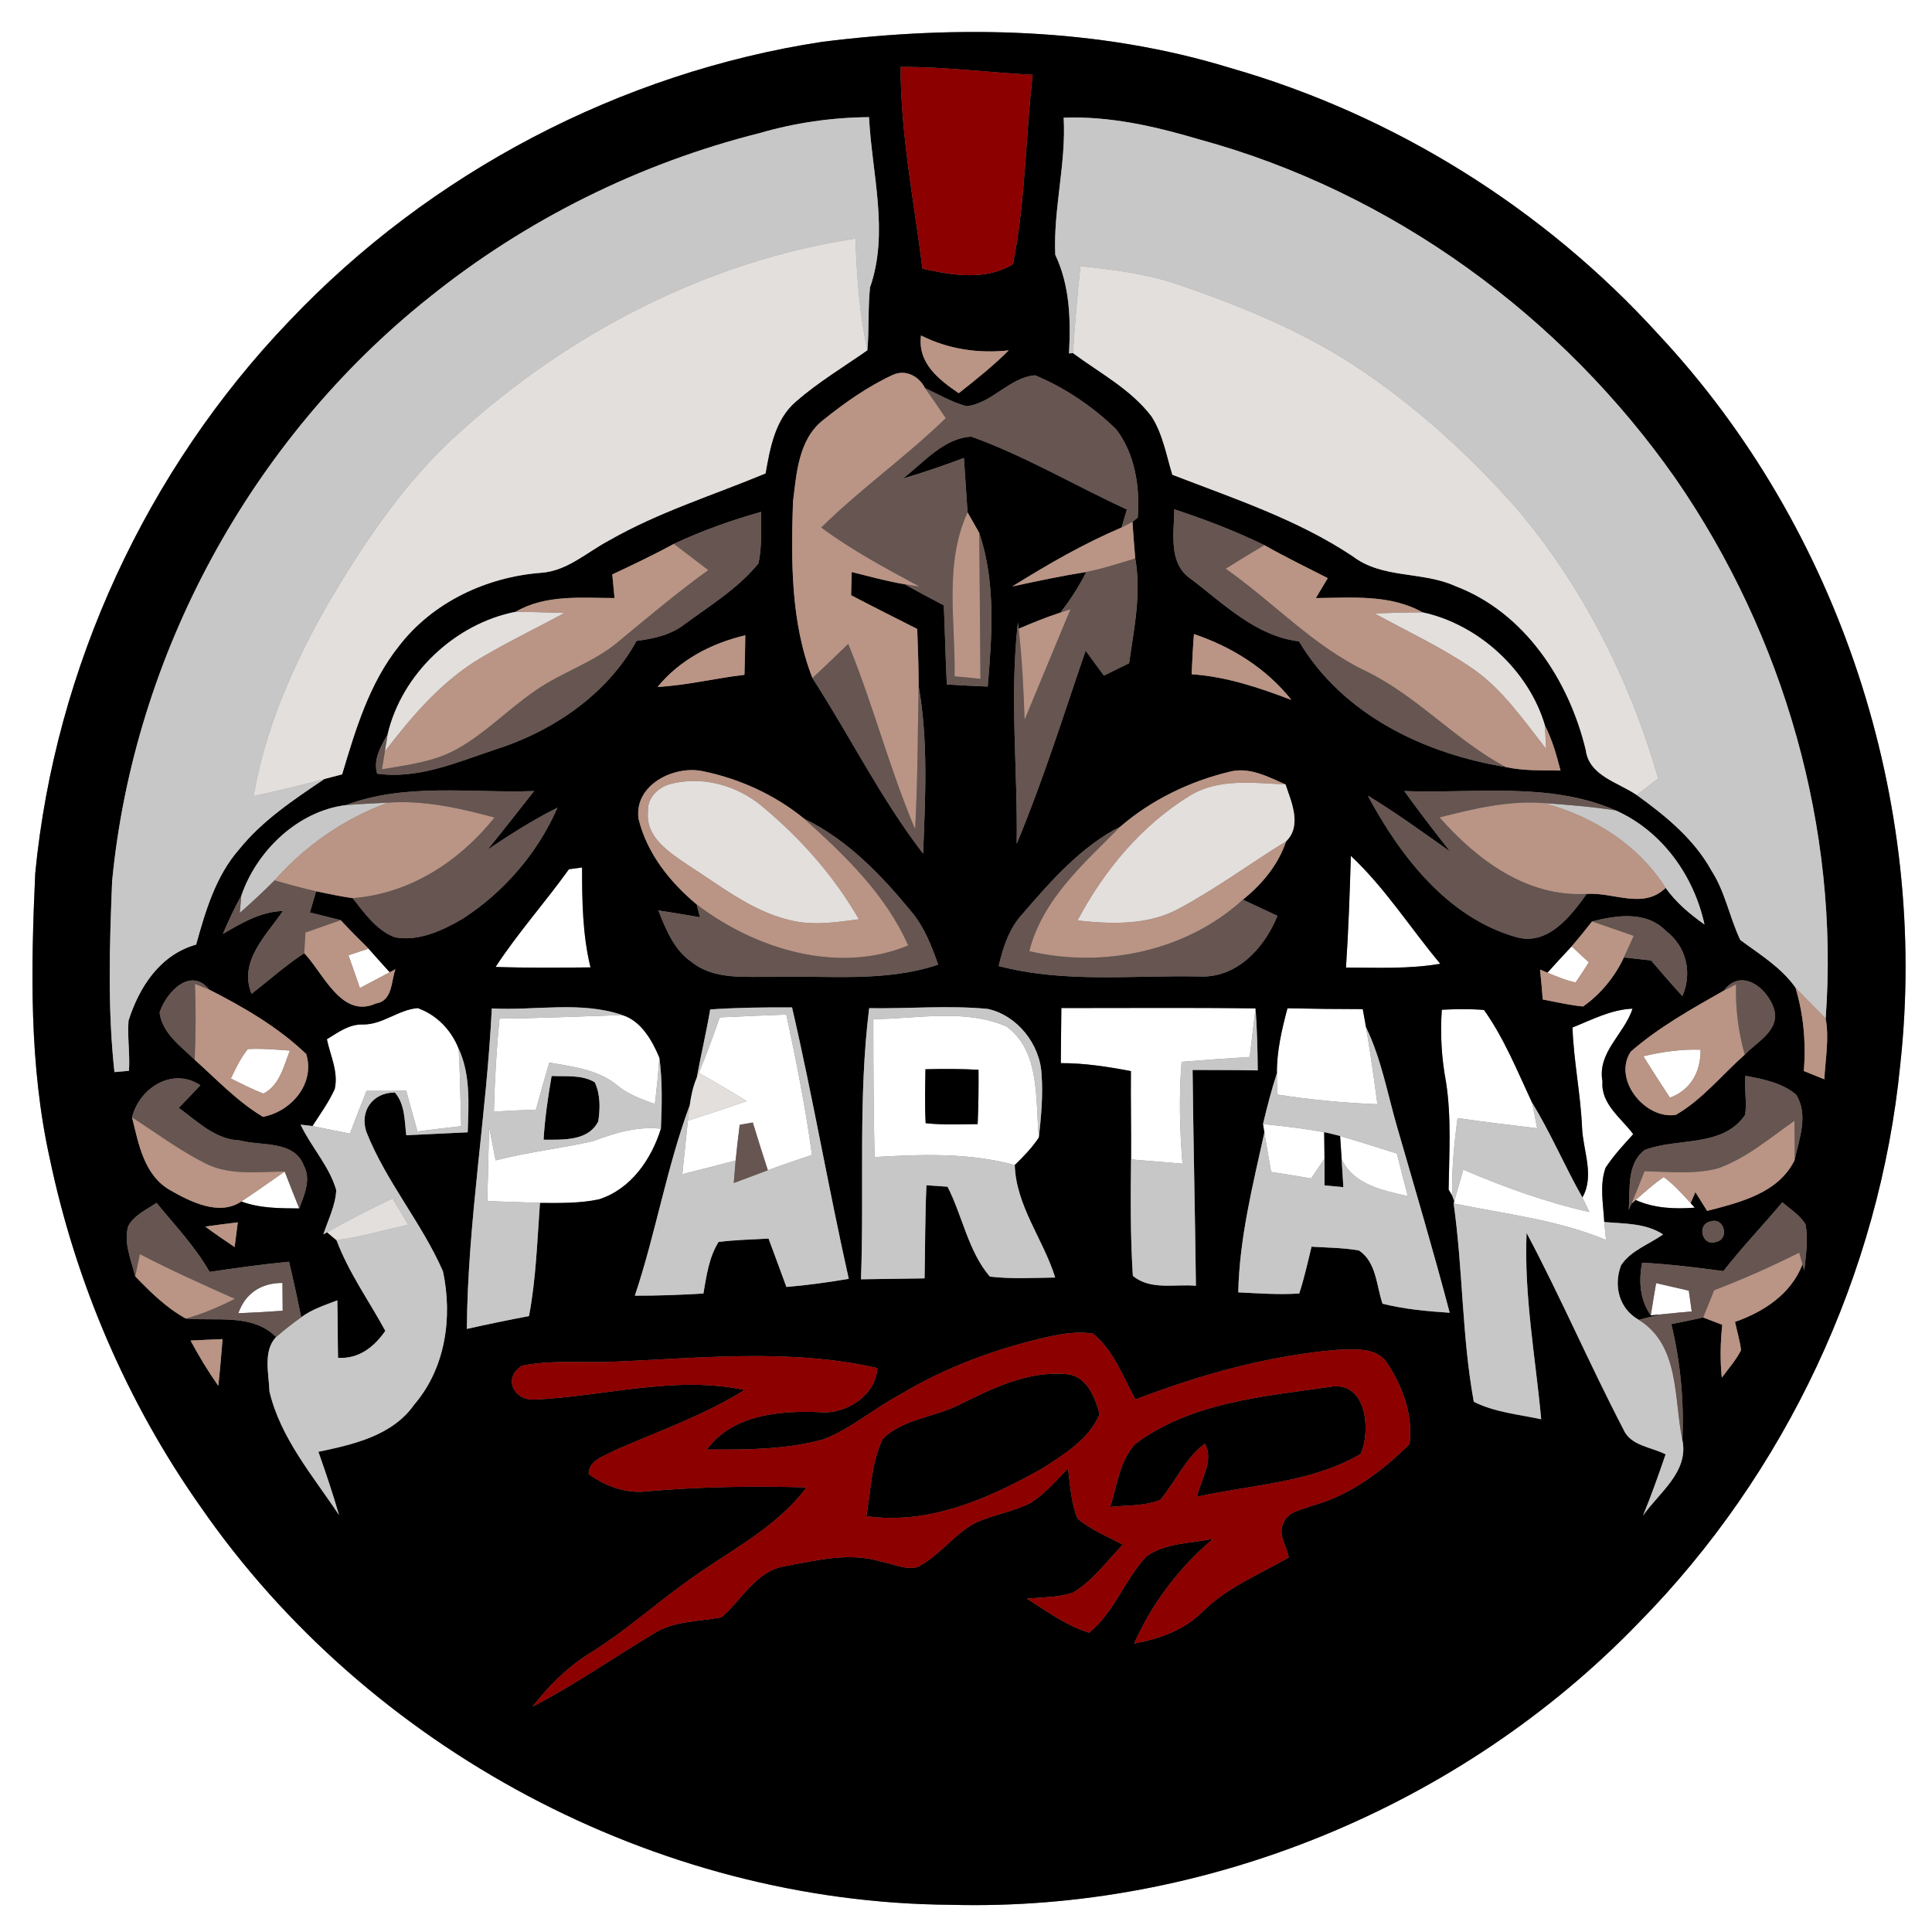 <?xml version="1.0" encoding="UTF-8" ?>
<!DOCTYPE svg PUBLIC "-//W3C//DTD SVG 1.1//EN" "http://www.w3.org/Graphics/SVG/1.1/DTD/svg11.dtd">
<svg width="250pt" height="250pt" viewBox="0 0 250 250" version="1.1" xmlns="http://www.w3.org/2000/svg">
<rect x="0" y="0" width="250" height="250" fill="#808080" stroke="none"/>
<g id="#ffffffff">
<path fill="#ffffff" opacity="1.00" d=" M 0.00 0.00 L 250.00 0.00 L 250.00 250.00 L 0.00 250.00 L 0.00 0.00 M 106.40 5.41 C 80.29 9.40 55.67 22.33 37.49 41.48 C 18.97 60.77 7.13 86.39 4.56 113.01 C 4.00 125.32 3.76 137.81 6.44 149.91 C 9.82 166.04 16.45 181.50 25.95 194.97 C 47.62 226.31 84.87 246.22 123.00 246.48 C 156.01 247.38 189.08 233.77 212.01 210.02 C 231.05 190.71 243.23 164.77 245.89 137.78 C 249.63 103.79 238.03 68.35 214.65 43.33 C 199.83 26.99 180.40 14.86 159.19 8.79 C 142.16 3.56 123.95 3.22 106.40 5.41 Z" />
<path fill="#ffffff" opacity="1.00" d=" M 174.80 110.75 C 179.23 114.89 182.49 120.08 186.37 124.71 C 182.33 125.41 178.24 125.21 174.17 125.20 C 174.49 120.39 174.66 115.57 174.80 110.75 Z" />
<path fill="#ffffff" opacity="1.00" d=" M 73.62 112.48 C 74.04 112.42 74.89 112.31 75.32 112.25 C 75.32 116.58 75.38 120.95 76.41 125.18 C 72.32 125.22 68.22 125.26 64.13 125.12 C 67.02 120.70 70.55 116.76 73.62 112.48 Z" />
<path fill="#ffffff" opacity="1.00" d=" M 45.09 123.61 C 45.74 123.40 47.04 122.97 47.69 122.75 C 48.59 123.78 49.51 124.79 50.43 125.81 C 49.14 126.49 47.86 127.17 46.57 127.85 C 46.08 126.44 45.60 125.02 45.09 123.61 Z" />
<path fill="#ffffff" opacity="1.00" d=" M 200.24 125.87 C 201.27 124.72 202.31 123.58 203.37 122.46 C 203.92 122.98 205.04 124.01 205.59 124.52 C 205.05 125.41 204.47 126.27 203.88 127.13 C 202.61 126.87 201.43 126.34 200.24 125.87 Z" />
<path fill="#ffffff" opacity="1.00" d=" M 46.96 132.57 C 49.52 132.60 51.56 130.64 54.06 130.45 C 56.51 131.32 58.41 133.30 59.35 135.70 C 59.55 139.04 59.57 142.38 59.68 145.72 C 57.79 145.94 55.90 146.16 54.02 146.41 C 53.54 144.65 53.05 142.89 52.56 141.13 C 50.85 141.16 49.14 141.17 47.43 141.16 C 46.70 143.00 45.98 144.84 45.27 146.69 C 43.65 146.38 42.04 146.03 40.43 145.71 C 41.44 144.15 42.54 142.63 43.31 140.93 C 43.82 138.72 42.74 136.60 42.30 134.48 C 43.74 133.60 45.17 132.51 46.96 132.57 Z" />
<path fill="#ffffff" opacity="1.00" d=" M 80.53 131.35 C 82.94 132.08 84.40 134.64 85.32 136.85 C 85.20 138.85 84.97 140.85 84.75 142.85 C 82.97 142.25 81.18 141.57 79.74 140.34 C 77.29 138.38 74.06 138.02 71.08 137.50 C 70.48 139.52 69.90 141.55 69.35 143.59 C 67.53 143.65 65.72 143.73 63.91 143.84 C 64.01 139.82 64.24 135.81 64.64 131.81 C 69.94 131.76 75.24 131.51 80.53 131.35 Z" />
<path fill="#ffffff" opacity="1.00" d=" M 93.13 131.65 C 96.00 131.51 98.87 131.40 101.75 131.28 C 103.04 137.30 104.24 143.34 105.07 149.44 C 103.16 150.08 101.25 150.73 99.36 151.43 C 98.69 149.38 98.04 147.32 97.41 145.25 C 96.99 145.32 96.14 145.47 95.72 145.55 C 95.53 147.09 95.34 148.63 95.19 150.17 C 92.89 150.78 90.59 151.36 88.29 151.94 C 88.52 149.63 88.76 147.32 89.01 145.01 C 91.56 144.20 94.10 143.35 96.63 142.48 C 94.57 141.24 92.52 140.00 90.43 138.83 C 91.42 136.47 92.29 134.06 93.13 131.65 Z" />
<path fill="#ffffff" opacity="1.00" d=" M 137.34 130.44 C 145.71 130.45 154.10 130.37 162.47 130.49 C 162.22 132.58 161.96 134.68 161.71 136.77 C 158.77 136.95 155.83 137.16 152.90 137.40 C 152.54 141.79 152.66 146.20 153.01 150.58 C 150.79 150.39 148.58 150.21 146.36 150.03 C 146.39 146.22 146.30 142.41 146.34 138.60 C 143.34 138.03 140.33 137.56 137.27 137.57 C 137.30 135.20 137.30 132.82 137.34 130.44 Z" />
<path fill="#ffffff" opacity="1.00" d=" M 166.60 130.47 C 169.85 130.54 173.09 130.58 176.34 130.58 C 176.45 131.17 176.67 132.35 176.77 132.95 C 177.34 136.25 177.79 139.57 178.24 142.89 C 173.89 142.71 169.55 142.31 165.26 141.63 C 165.25 140.95 165.23 139.57 165.23 138.88 C 165.21 136.02 165.86 133.22 166.60 130.47 Z" />
<path fill="#ffffff" opacity="1.00" d=" M 186.57 130.66 C 188.39 130.57 190.22 130.54 192.03 130.69 C 194.64 134.36 196.34 138.60 198.24 142.66 C 198.48 143.77 198.70 144.88 198.91 146.00 C 195.47 145.58 192.03 145.18 188.60 144.68 C 188.17 148.01 187.83 151.37 187.92 154.73 C 187.80 154.53 187.57 154.13 187.45 153.93 C 187.52 149.29 187.83 144.61 187.11 139.99 C 186.53 136.92 186.35 133.77 186.57 130.66 Z" />
<path fill="#ffffff" opacity="1.00" d=" M 203.48 132.96 C 206.00 131.95 208.48 130.63 211.25 130.52 C 210.20 133.81 206.66 136.16 207.36 139.94 C 207.13 142.86 209.78 144.66 211.34 146.76 C 210.08 148.15 208.79 149.53 207.76 151.11 C 206.96 153.35 207.47 155.81 207.59 158.13 C 207.65 158.71 207.76 159.87 207.82 160.45 C 201.53 157.83 194.71 157.09 188.10 155.72 L 188.18 155.42 C 188.57 154.06 188.96 152.71 189.35 151.35 C 194.63 153.62 200.06 155.57 205.67 156.84 C 205.44 156.37 204.98 155.42 204.76 154.95 C 206.36 152.16 204.86 148.93 204.72 145.96 C 204.54 141.60 203.63 137.32 203.48 132.96 Z" />
<path fill="#ffffff" opacity="1.00" d=" M 113.01 131.88 C 118.71 131.83 124.82 130.49 130.22 132.82 C 134.66 136.03 133.96 142.36 134.43 147.19 C 133.55 148.51 132.45 149.66 131.31 150.76 C 125.40 149.13 119.22 149.38 113.17 149.72 C 113.03 143.77 113.01 137.83 113.01 131.88 M 119.75 138.36 C 119.72 140.68 119.65 143.01 119.78 145.34 C 122.01 145.59 124.26 145.48 126.51 145.46 C 126.61 143.12 126.64 140.77 126.62 138.43 C 124.33 138.30 122.04 138.30 119.75 138.36 Z" />
<path fill="#ffffff" opacity="1.00" d=" M 29.87 139.56 C 30.51 138.24 31.14 136.89 32.07 135.75 C 33.88 135.65 35.70 135.82 37.51 135.95 C 36.71 137.96 36.20 140.42 34.09 141.51 C 32.64 140.96 31.26 140.24 29.87 139.56 Z" />
<path fill="#ffffff" opacity="1.00" d=" M 212.65 136.68 C 215.08 136.10 217.55 135.75 220.05 135.83 C 220.09 138.64 218.81 141.03 216.09 142.04 C 214.92 140.27 213.77 138.48 212.65 136.68 Z" />
<path fill="#ffffff" opacity="1.00" d=" M 76.79 147.65 C 79.58 146.58 82.50 145.72 85.52 146.06 C 84.28 150.03 81.64 153.87 77.52 155.19 C 75.01 155.73 72.42 155.67 69.87 155.66 C 67.60 155.58 65.33 155.48 63.06 155.42 C 63.13 152.22 63.21 149.02 63.29 145.81 C 63.57 147.26 63.85 148.70 64.13 150.15 C 68.30 149.07 72.60 148.61 76.79 147.65 Z" />
<path fill="#ffffff" opacity="1.00" d=" M 163.43 145.45 C 166.08 145.72 168.72 146.03 171.35 146.50 C 171.37 147.64 171.38 148.78 171.39 149.93 C 170.81 150.78 170.23 151.64 169.66 152.49 C 167.94 152.19 166.21 151.91 164.48 151.65 C 164.19 149.95 163.90 148.25 163.61 146.55 L 163.43 145.45 Z" />
<path fill="#ffffff" opacity="1.00" d=" M 173.41 147.00 C 175.87 147.71 178.31 148.50 180.76 149.27 C 181.21 151.11 181.69 152.94 182.17 154.78 C 178.93 154.03 175.23 153.34 173.61 150.03 C 173.56 149.27 173.46 147.76 173.41 147.00 Z" />
<path fill="#ffffff" opacity="1.00" d=" M 31.23 155.47 C 33.13 154.22 34.97 152.89 36.84 151.60 C 37.46 153.19 38.08 154.78 38.72 156.37 C 36.20 156.35 33.63 156.37 31.23 155.47 Z" />
<path fill="#ffffff" opacity="1.00" d=" M 211.65 155.28 C 212.83 154.25 213.99 153.19 215.29 152.31 C 216.60 153.27 217.68 154.49 218.77 155.68 L 219.30 156.27 C 216.70 156.47 214.07 156.36 211.65 155.28 Z" />
<path fill="#ffffff" opacity="1.00" d=" M 30.84 169.93 C 31.75 167.33 33.82 166.01 36.55 166.01 C 36.56 167.21 36.57 168.41 36.58 169.61 C 34.67 169.75 32.75 169.86 30.84 169.93 Z" />
<path fill="#ffffff" opacity="1.00" d=" M 214.30 166.04 C 215.71 166.36 217.12 166.68 218.53 167.01 C 218.62 167.69 218.82 169.03 218.91 169.70 C 217.59 169.81 216.26 169.94 214.94 170.08 L 213.61 170.21 C 213.83 168.81 214.06 167.43 214.30 166.04 Z" />
</g>
<g id="#000000ff">
<path fill="#000000" opacity="1.00" d=" M 106.40 5.41 C 123.95 3.22 142.16 3.56 159.19 8.79 C 180.40 14.86 199.83 26.99 214.65 43.33 C 238.03 68.35 249.63 103.79 245.89 137.78 C 243.23 164.77 231.05 190.71 212.01 210.02 C 189.08 233.77 156.01 247.38 123.00 246.48 C 84.87 246.22 47.62 226.31 25.95 194.97 C 16.45 181.50 9.82 166.04 6.44 149.91 C 3.76 137.81 4.00 125.32 4.56 113.01 C 7.13 86.39 18.97 60.77 37.49 41.48 C 55.67 22.33 80.29 9.40 106.40 5.41 M 116.54 8.66 C 116.54 17.44 118.28 26.09 119.37 34.77 C 123.21 35.61 127.51 36.36 131.07 34.19 C 132.71 26.14 132.68 17.84 133.63 9.68 C 127.93 9.38 122.25 8.63 116.54 8.66 M 98.31 17.22 C 82.73 21.13 68.01 28.45 55.50 38.52 C 32.49 56.85 17.33 84.72 14.51 114.01 C 14.18 122.23 13.91 130.53 14.81 138.73 C 15.28 138.69 16.22 138.61 16.69 138.56 C 16.83 136.40 16.47 134.24 16.63 132.08 C 18.02 127.70 20.72 123.54 25.38 122.23 C 26.59 117.88 27.91 113.37 30.94 109.91 C 33.97 106.15 38.02 103.47 41.98 100.80 C 42.55 100.65 43.70 100.35 44.27 100.20 C 46.01 94.40 47.78 88.41 51.63 83.59 C 55.99 77.92 62.95 74.66 70.02 74.12 C 73.42 73.88 75.94 71.45 78.82 69.93 C 85.22 66.26 92.28 64.08 99.06 61.26 C 99.64 57.95 100.29 54.27 102.99 51.96 C 105.85 49.46 109.13 47.50 112.24 45.32 C 112.48 42.61 112.30 39.89 112.58 37.20 C 115.07 30.07 112.82 22.45 112.45 15.16 C 107.66 15.20 102.91 15.88 98.31 17.22 M 137.64 15.23 C 137.97 21.19 136.29 27.02 136.55 32.96 C 138.45 36.98 138.56 41.36 138.33 45.73 L 138.84 45.69 C 142.33 48.28 146.35 50.37 149.02 53.90 C 150.47 56.17 150.93 58.89 151.70 61.43 C 159.66 64.51 167.88 67.21 175.04 71.98 C 178.88 74.92 184.07 73.90 188.32 75.84 C 197.30 79.24 203.03 88.02 205.20 97.06 C 205.63 100.40 209.40 101.23 211.78 102.87 C 215.52 105.56 219.19 108.55 221.46 112.65 C 223.24 115.40 223.80 118.70 225.19 121.63 C 227.72 123.51 230.47 125.16 232.33 127.79 C 233.40 131.30 233.70 134.94 233.42 138.59 C 234.30 138.94 235.18 139.30 236.07 139.66 C 236.20 137.05 236.72 134.39 236.24 131.80 C 238.04 107.23 230.82 82.27 216.89 62.04 C 202.14 40.92 180.14 24.84 155.22 18.05 C 149.51 16.36 143.64 15.00 137.64 15.23 M 124.06 50.88 C 126.29 49.12 128.51 47.35 130.53 45.34 C 126.60 45.76 122.73 45.20 119.18 43.41 C 118.72 46.97 121.43 49.08 124.06 50.88 M 115.53 48.51 C 112.23 50.04 109.23 52.17 106.41 54.44 C 103.31 56.96 103.06 61.31 102.61 64.97 C 102.37 72.59 102.31 80.53 105.13 87.74 C 109.99 95.26 113.99 103.36 119.45 110.46 C 119.73 103.24 120.13 95.91 118.87 88.76 C 118.87 86.30 118.78 83.84 118.69 81.39 C 115.83 79.94 112.97 78.51 110.13 77.02 C 110.15 76.27 110.19 74.77 110.21 74.02 C 112.48 74.57 114.74 75.22 117.06 75.60 C 118.73 76.54 120.43 77.44 122.13 78.33 C 122.28 81.74 122.35 85.16 122.52 88.57 C 124.29 88.68 126.05 88.77 127.81 88.84 C 128.37 82.24 128.87 75.32 126.71 68.95 C 126.33 68.28 125.58 66.96 125.20 66.30 C 125.05 63.95 124.88 61.61 124.73 59.26 C 122.12 60.24 119.49 61.15 116.82 61.93 C 119.51 59.87 122.14 56.66 125.70 56.50 C 132.66 59.01 139.10 62.83 145.82 65.93 C 145.65 66.51 145.30 67.68 145.13 68.26 C 140.19 70.36 135.55 73.05 131.00 75.88 C 134.18 75.20 137.35 74.52 140.56 74.01 C 139.64 75.88 138.50 77.62 137.22 79.27 C 135.38 79.87 133.58 80.60 131.81 81.36 L 131.72 80.55 C 130.62 90.06 131.71 99.64 131.56 109.18 C 134.97 101.02 137.61 92.55 140.48 84.19 C 141.26 85.27 142.05 86.35 142.85 87.42 C 143.93 86.89 145.01 86.35 146.10 85.82 C 146.75 81.34 147.70 76.79 146.90 72.26 C 146.76 70.68 146.64 69.10 146.54 67.52 L 147.22 66.98 C 147.53 63.07 146.88 58.74 144.44 55.56 C 141.43 52.63 137.84 50.19 133.95 48.57 C 130.65 48.81 128.36 52.22 125.06 52.56 C 123.16 52.05 121.45 51.04 119.69 50.21 C 118.92 48.68 117.18 47.76 115.53 48.51 M 151.96 65.91 C 151.93 68.97 151.12 72.91 154.11 74.92 C 158.38 78.15 162.51 82.32 168.09 82.99 C 173.74 92.48 184.26 97.51 194.83 99.25 C 197.16 99.77 199.56 99.66 201.93 99.71 C 201.42 97.71 200.85 95.71 199.91 93.87 C 197.82 86.76 191.32 80.79 184.08 79.24 C 179.86 76.87 174.91 77.36 170.27 77.39 C 170.78 76.53 171.30 75.67 171.81 74.81 C 169.06 73.41 166.29 72.06 163.60 70.54 C 159.84 68.71 155.93 67.21 151.96 65.91 M 87.20 70.38 C 84.59 71.80 81.92 73.07 79.23 74.33 C 79.32 75.35 79.42 76.37 79.52 77.39 C 75.21 77.38 70.60 76.90 66.72 79.17 C 58.86 80.71 51.99 87.21 50.16 95.02 C 49.28 96.59 48.27 98.24 48.80 100.11 C 54.01 100.85 59.00 98.70 63.84 97.07 C 71.37 94.72 78.51 89.96 82.37 82.93 C 84.60 82.65 86.86 82.15 88.66 80.72 C 91.96 78.30 95.55 76.10 98.15 72.89 C 98.62 70.71 98.45 68.46 98.48 66.24 C 94.62 67.33 90.83 68.67 87.20 70.38 M 85.09 88.89 C 88.88 88.68 92.57 87.76 96.33 87.32 C 96.39 85.62 96.42 83.91 96.44 82.21 C 92.07 83.23 87.96 85.38 85.09 88.89 M 154.20 87.25 C 158.67 87.54 162.94 88.99 167.11 90.57 C 163.87 86.49 159.40 83.70 154.50 82.05 C 154.36 83.78 154.27 85.51 154.20 87.25 M 82.63 105.96 C 83.70 110.41 86.70 114.16 90.16 117.04 C 90.27 117.46 90.47 118.28 90.57 118.69 C 88.78 118.38 86.98 118.08 85.19 117.81 C 86.17 120.27 87.22 122.92 89.49 124.48 C 92.46 126.85 96.47 126.34 100.01 126.41 C 107.15 126.20 114.49 127.15 121.40 124.82 C 120.55 122.43 119.63 120.01 117.99 118.04 C 114.08 113.27 109.67 108.65 104.04 105.93 C 100.29 102.86 95.71 100.77 90.97 99.80 C 87.21 98.98 82.01 101.59 82.63 105.96 M 144.99 106.95 C 139.85 109.57 136.00 113.99 132.29 118.29 C 130.57 120.15 129.80 122.59 129.23 125.00 C 137.66 127.23 146.45 126.19 155.06 126.35 C 159.99 126.65 163.59 122.72 165.30 118.51 C 163.80 117.81 162.31 117.12 160.82 116.42 C 163.30 114.43 165.40 111.92 166.42 108.87 C 168.50 106.83 167.11 103.80 166.34 101.50 C 164.06 100.51 161.65 99.19 159.09 99.87 C 153.96 101.10 149.00 103.50 144.99 106.95 M 44.77 104.18 C 38.54 104.94 33.18 110.13 31.22 115.93 C 30.31 117.51 29.56 119.17 28.84 120.85 C 31.26 119.43 33.73 117.97 36.61 117.88 C 34.46 121.04 30.85 124.38 32.55 128.60 C 34.82 126.84 36.96 124.91 39.37 123.34 C 41.85 125.93 44.19 131.87 48.64 129.85 C 50.82 129.51 50.58 127.03 51.17 125.42 L 50.43 125.81 C 49.51 124.79 48.59 123.78 47.69 122.75 C 46.46 121.55 45.25 120.32 44.08 119.07 C 42.76 118.73 41.43 118.40 40.10 118.07 C 40.30 117.39 40.70 116.02 40.90 115.33 C 42.47 115.66 44.05 115.99 45.64 116.22 C 47.18 118.16 48.70 120.38 51.11 121.29 C 54.21 121.84 57.25 120.41 59.86 118.89 C 65.23 115.43 69.57 110.37 72.14 104.51 C 68.99 106.08 66.02 107.98 63.10 109.94 C 65.13 107.43 67.12 104.89 69.11 102.36 C 61.02 102.66 52.51 101.26 44.77 104.18 M 181.71 102.36 C 183.63 105.02 185.63 107.62 187.66 110.20 C 184.15 107.73 180.68 105.18 177.00 102.96 C 181.16 110.74 187.26 118.68 196.09 121.23 C 200.23 122.49 203.21 118.60 205.32 115.67 C 208.79 115.42 212.65 117.73 215.53 114.89 C 216.88 116.79 218.67 118.29 220.56 119.63 C 219.19 113.31 215.07 107.54 209.08 104.87 C 200.50 101.12 190.81 102.71 181.71 102.36 M 174.80 110.75 C 174.66 115.57 174.49 120.39 174.17 125.20 C 178.24 125.21 182.33 125.41 186.37 124.71 C 182.49 120.08 179.23 114.89 174.80 110.75 M 73.62 112.48 C 70.55 116.76 67.02 120.70 64.13 125.12 C 68.22 125.26 72.32 125.22 76.41 125.18 C 75.38 120.95 75.32 116.58 75.32 112.25 C 74.89 112.31 74.04 112.42 73.62 112.48 M 206.02 119.23 C 205.15 120.33 204.28 121.41 203.37 122.46 C 202.31 123.58 201.27 124.72 200.24 125.87 C 200.00 125.76 199.52 125.56 199.28 125.46 C 199.42 126.75 199.53 128.04 199.63 129.33 C 201.36 129.66 203.09 130.07 204.85 130.24 C 207.12 128.64 208.95 126.41 210.13 123.89 C 211.30 124.02 212.47 124.15 213.65 124.28 C 214.98 125.83 216.31 127.39 217.70 128.90 C 219.02 125.87 218.21 122.47 215.57 120.46 C 213.03 117.84 209.19 118.43 206.02 119.23 M 20.65 131.02 C 20.99 133.71 23.39 135.37 25.19 137.13 C 28.05 139.68 30.71 142.54 34.03 144.52 C 37.70 143.81 40.79 140.24 39.63 136.40 C 36.01 132.92 31.54 130.33 27.08 128.06 C 24.64 125.04 21.50 128.41 20.65 131.02 M 223.07 128.18 C 218.90 130.55 214.64 132.92 211.02 136.08 C 208.63 139.71 212.93 144.91 216.86 144.26 C 220.30 142.27 222.81 139.08 225.77 136.48 C 227.22 134.90 229.89 133.62 229.69 131.14 C 229.21 128.25 225.47 124.96 223.07 128.18 M 63.64 130.49 C 62.96 144.34 60.52 158.08 60.41 171.96 C 63.08 171.36 65.76 170.81 68.45 170.30 C 69.37 165.47 69.51 160.55 69.87 155.66 C 72.42 155.67 75.01 155.73 77.52 155.19 C 81.64 153.87 84.28 150.03 85.52 146.06 C 85.65 142.99 85.73 139.90 85.32 136.85 C 84.40 134.64 82.94 132.08 80.53 131.35 C 75.13 129.50 69.25 130.80 63.64 130.49 M 91.90 130.62 C 91.40 133.58 90.70 136.50 90.16 139.46 C 89.68 140.58 89.43 141.78 89.26 142.99 C 86.28 151.02 84.87 159.53 82.15 167.66 C 85.11 167.67 88.06 167.56 91.02 167.38 C 91.42 165.09 91.73 162.71 92.98 160.71 C 95.13 160.43 97.29 160.40 99.45 160.27 C 100.23 162.35 100.99 164.44 101.76 166.53 C 104.47 166.31 107.15 165.93 109.83 165.48 C 107.21 153.81 105.19 142.01 102.49 130.36 C 98.96 130.34 95.42 130.38 91.90 130.62 M 112.47 130.46 C 111.02 142.09 111.85 153.85 111.41 165.54 C 114.16 165.50 116.90 165.45 119.64 165.42 C 119.72 161.40 119.70 157.38 119.88 153.37 C 120.56 153.42 121.93 153.52 122.61 153.56 C 124.56 157.36 125.28 161.91 128.09 165.19 C 130.89 165.52 133.72 165.35 136.54 165.31 C 135.01 160.38 131.47 156.04 131.31 150.76 C 132.45 149.66 133.55 148.51 134.43 147.19 C 134.72 144.49 134.98 141.77 134.78 139.06 C 134.61 135.15 131.65 131.38 127.80 130.55 C 122.71 130.07 117.58 130.54 112.47 130.46 M 46.96 132.57 C 45.17 132.51 43.74 133.60 42.30 134.48 C 42.74 136.60 43.82 138.72 43.31 140.93 C 42.54 142.63 41.44 144.15 40.43 145.71 C 40.05 145.67 39.28 145.57 38.90 145.53 C 40.27 148.44 42.61 150.87 43.51 154.00 C 43.41 156.01 42.46 157.84 41.84 159.73 L 42.33 159.46 C 42.63 159.72 43.25 160.23 43.55 160.49 C 45.12 164.67 47.74 168.31 49.86 172.21 C 48.42 174.30 46.42 175.88 43.74 175.70 C 43.69 173.22 43.71 170.74 43.65 168.26 C 42.05 168.89 40.37 169.41 38.98 170.45 C 38.48 168.05 37.98 165.65 37.40 163.27 C 33.96 163.59 30.54 164.08 27.12 164.58 C 25.25 161.30 22.63 158.55 20.25 155.65 C 18.97 156.53 17.35 157.24 16.59 158.66 C 15.97 160.85 16.99 163.06 17.50 165.16 C 19.48 167.21 21.53 169.24 24.05 170.62 C 27.98 170.99 32.64 169.92 35.73 173.01 C 34.01 174.79 34.79 177.77 34.87 180.05 C 36.29 186.10 40.50 190.97 43.87 196.05 C 43.08 193.29 42.15 190.57 41.20 187.86 C 45.73 186.91 50.79 185.78 53.61 181.74 C 57.66 177.02 58.58 170.44 57.32 164.51 C 54.56 158.21 49.94 152.88 47.41 146.47 C 46.51 143.78 48.22 141.36 51.10 141.37 C 52.42 142.91 52.34 144.99 52.57 146.90 C 55.22 146.76 57.87 146.66 60.52 146.52 C 60.64 142.88 60.91 139.10 59.35 135.70 C 58.41 133.30 56.51 131.32 54.06 130.45 C 51.56 130.64 49.52 132.60 46.96 132.57 M 137.34 130.44 C 137.30 132.82 137.30 135.20 137.27 137.57 C 140.33 137.56 143.34 138.03 146.34 138.60 C 146.30 142.41 146.39 146.22 146.36 150.03 C 146.30 155.05 146.27 160.08 146.59 165.09 C 148.86 167.00 152.04 166.12 154.75 166.38 C 154.64 157.07 154.42 147.76 154.32 138.45 C 157.13 138.47 159.94 138.45 162.75 138.51 C 162.73 135.84 162.66 133.16 162.47 130.49 C 154.10 130.37 145.71 130.45 137.34 130.44 M 166.60 130.47 C 165.86 133.22 165.21 136.02 165.23 138.88 C 164.52 141.04 163.97 143.24 163.43 145.45 L 163.61 146.55 C 162.11 153.36 160.38 160.22 160.23 167.23 C 162.85 167.36 165.49 167.55 168.12 167.38 C 168.77 165.39 169.22 163.35 169.71 161.32 C 171.75 161.45 173.82 161.45 175.84 161.81 C 178.11 163.29 178.10 166.37 178.90 168.70 C 181.74 169.41 184.67 169.68 187.59 169.87 C 185.47 161.83 183.11 153.87 180.80 145.89 C 179.54 141.55 178.75 137.04 176.77 132.95 C 176.67 132.35 176.45 131.17 176.34 130.58 C 173.09 130.58 169.85 130.54 166.60 130.47 M 186.57 130.66 C 186.35 133.77 186.53 136.92 187.11 139.99 C 187.83 144.61 187.52 149.29 187.45 153.93 C 187.57 154.13 187.80 154.53 187.92 154.73 L 188.18 155.42 L 188.10 155.72 C 189.31 164.24 189.16 172.92 190.71 181.39 C 193.42 182.75 196.51 183.02 199.43 183.65 C 198.69 175.62 197.19 167.62 197.54 159.54 C 201.97 167.87 205.70 176.57 210.06 184.94 C 210.97 187.10 213.67 187.23 215.53 188.19 C 214.62 190.85 213.68 193.51 212.61 196.11 C 214.70 193.13 218.55 190.45 217.70 186.35 C 217.93 181.30 217.45 176.25 216.27 171.34 C 217.65 171.07 219.02 170.78 220.39 170.48 C 221.21 170.79 222.04 171.11 222.86 171.43 C 222.62 173.70 222.57 175.99 222.80 178.27 C 223.66 177.11 224.62 176.01 225.29 174.72 C 225.14 173.48 224.77 172.27 224.51 171.05 C 228.23 169.75 231.78 167.43 233.24 163.60 L 233.47 164.41 C 233.67 162.42 234.03 160.39 233.62 158.40 C 232.88 157.22 231.66 156.47 230.63 155.58 C 228.12 158.58 225.41 161.39 223.01 164.48 C 219.51 164.01 216.01 163.58 212.49 163.39 C 212.03 165.76 212.19 168.18 213.61 170.21 L 214.94 170.08 C 213.97 170.29 213.01 170.53 212.06 170.79 C 209.51 169.35 208.76 166.40 209.76 163.73 C 211.04 161.79 213.39 161.03 215.20 159.73 C 212.92 158.25 210.19 158.36 207.59 158.13 C 207.47 155.81 206.96 153.35 207.76 151.11 C 208.79 149.53 210.08 148.15 211.34 146.76 C 209.78 144.66 207.13 142.86 207.36 139.94 C 206.66 136.16 210.20 133.81 211.25 130.52 C 208.48 130.63 206.00 131.95 203.48 132.96 C 203.63 137.32 204.54 141.60 204.72 145.96 C 204.86 148.93 206.36 152.16 204.76 154.95 C 202.47 150.91 200.66 146.62 198.24 142.66 C 196.34 138.60 194.64 134.36 192.03 130.69 C 190.22 130.54 188.39 130.57 186.57 130.66 M 17.09 144.59 C 17.94 148.04 18.63 152.05 22.00 154.00 C 24.65 155.51 28.36 157.40 31.23 155.47 C 33.63 156.37 36.20 156.35 38.72 156.37 C 39.36 154.63 40.29 152.66 39.32 150.84 C 38.06 147.51 33.82 148.33 31.03 147.57 C 27.85 147.46 25.55 145.10 23.13 143.36 C 24.07 142.39 25.01 141.41 25.93 140.43 C 22.33 138.05 18.03 140.77 17.09 144.59 M 225.82 144.27 C 222.88 148.55 217.08 147.16 212.82 148.81 C 210.44 150.63 210.97 153.93 210.76 156.55 L 211.11 155.75 L 211.65 155.28 C 214.07 156.36 216.70 156.47 219.30 156.27 L 218.77 155.68 C 218.92 155.32 219.23 154.61 219.38 154.26 C 219.76 154.86 220.52 156.08 220.90 156.69 C 225.12 155.59 230.11 154.42 232.22 150.12 C 232.80 147.37 234.07 144.25 232.40 141.63 C 230.57 140.11 228.14 139.63 225.86 139.21 C 225.69 140.89 226.07 142.60 225.82 144.27 M 26.56 158.72 C 27.80 159.63 29.07 160.51 30.36 161.37 C 30.46 160.57 30.67 158.97 30.77 158.17 C 29.36 158.34 27.96 158.52 26.56 158.72 M 221.33 158.06 C 219.52 158.41 220.25 161.32 222.02 160.71 C 223.87 160.37 223.11 157.43 221.33 158.06 M 136.09 172.88 C 129.23 174.39 122.53 176.82 116.49 180.45 C 113.10 182.25 110.15 184.87 106.54 186.26 C 101.64 187.60 96.50 187.60 91.46 187.57 C 94.80 183.02 100.91 182.52 106.11 182.73 C 109.45 183.06 113.35 180.56 113.53 177.03 C 102.22 174.44 90.47 175.77 79.00 176.22 C 75.21 176.35 71.36 175.97 67.61 176.71 C 65.10 178.13 66.31 181.17 69.07 181.11 C 78.16 180.71 87.23 177.94 96.35 179.86 C 91.11 183.14 85.25 185.19 79.60 187.65 C 78.29 188.42 76.20 188.87 76.17 190.74 C 78.39 192.34 81.11 193.34 83.88 192.96 C 90.69 192.38 97.53 192.27 104.37 192.47 C 100.31 197.89 94.08 200.82 88.75 204.75 C 84.66 207.68 80.90 211.06 76.62 213.74 C 73.61 215.57 71.07 218.04 68.92 220.83 C 74.33 218.05 79.31 214.54 84.52 211.43 C 87.16 209.71 90.38 209.85 93.35 209.28 C 95.99 207.05 97.74 203.39 101.42 202.69 C 105.54 201.95 109.89 200.78 114.03 202.08 C 115.57 202.33 117.16 203.20 118.74 202.77 C 121.51 201.35 123.35 198.66 126.05 197.14 C 128.42 195.99 131.11 195.65 133.45 194.43 C 135.26 193.23 136.69 191.56 138.20 190.01 C 138.49 192.18 138.59 194.43 139.42 196.49 C 141.16 197.96 143.30 198.82 145.30 199.87 C 143.24 202.00 141.45 204.49 138.89 206.07 C 136.97 206.73 134.89 206.67 132.88 206.87 C 135.48 208.48 137.97 210.38 140.94 211.26 C 144.21 208.61 145.52 204.40 148.35 201.39 C 150.82 199.63 154.08 199.71 156.96 199.13 C 152.60 202.84 149.08 207.43 146.77 212.67 C 150.00 212.07 153.22 210.94 155.60 208.56 C 158.76 205.40 162.96 203.74 166.76 201.53 C 166.51 200.08 165.30 198.52 166.08 197.06 C 166.68 195.53 168.47 195.38 169.80 194.83 C 174.68 193.52 178.86 190.37 182.39 186.87 C 182.88 183.21 181.54 179.48 179.54 176.45 C 178.16 174.24 175.22 174.62 172.99 174.67 C 164.03 175.43 155.30 177.89 146.92 181.09 C 145.31 178.15 144.11 174.75 141.44 172.58 C 139.66 172.26 137.84 172.54 136.09 172.88 M 24.66 173.47 C 25.74 175.49 26.93 177.45 28.25 179.33 C 28.47 177.31 28.64 175.29 28.80 173.28 C 27.42 173.33 26.04 173.40 24.66 173.47 Z" />
<path fill="#000000" opacity="1.00" d=" M 119.75 138.36 C 122.04 138.30 124.33 138.30 126.62 138.43 C 126.64 140.77 126.61 143.12 126.51 145.46 C 124.26 145.48 122.01 145.59 119.78 145.34 C 119.65 143.01 119.72 140.68 119.75 138.36 Z" />
<path fill="#000000" opacity="1.00" d=" M 71.38 139.23 C 73.25 139.32 75.26 139.04 76.96 140.04 C 77.70 141.62 77.67 143.40 77.42 145.09 C 76.13 147.70 72.80 147.47 70.34 147.48 C 70.50 144.71 70.91 141.96 71.38 139.23 Z" />
<path fill="#000000" opacity="1.00" d=" M 171.35 146.50 C 172.03 146.64 172.72 146.81 173.41 147.00 C 173.46 147.76 173.56 149.27 173.61 150.03 C 173.68 151.23 173.76 152.42 173.83 153.62 C 173.22 153.56 172.00 153.45 171.39 153.39 C 171.39 152.23 171.39 151.08 171.39 149.93 C 171.38 148.78 171.37 147.64 171.35 146.50 Z" />
<path fill="#000000" opacity="1.00" d=" M 124.06 181.80 C 128.38 179.67 132.96 177.37 137.94 177.81 C 140.58 177.95 141.73 180.81 142.28 183.01 C 140.93 186.22 137.78 188.14 134.97 189.96 C 128.05 193.87 120.26 197.36 112.11 196.19 C 112.70 192.85 112.74 189.28 114.23 186.18 C 116.85 183.60 120.86 183.40 124.06 181.80 Z" />
<path fill="#000000" opacity="1.00" d=" M 146.83 186.90 C 154.05 181.46 163.40 180.71 172.04 179.47 C 176.84 178.55 177.42 185.07 176.09 188.13 C 169.73 191.88 161.98 192.10 154.90 193.68 C 155.35 191.45 157.14 189.04 155.91 186.81 C 153.36 188.70 152.13 191.72 150.13 194.09 C 148.09 194.91 145.82 194.76 143.67 195.00 C 144.52 192.26 144.87 189.13 146.83 186.90 Z" />
</g>
<g id="#8c0000ff">
<path fill="#8c0000" opacity="1.00" d=" M 116.54 8.66 C 122.25 8.63 127.93 9.38 133.63 9.68 C 132.68 17.84 132.71 26.14 131.07 34.19 C 127.51 36.36 123.21 35.61 119.37 34.77 C 118.28 26.09 116.54 17.44 116.54 8.66 Z" />
<path fill="#8c0000" opacity="1.00" d=" M 136.09 172.88 C 137.84 172.54 139.66 172.26 141.44 172.58 C 144.11 174.75 145.31 178.15 146.92 181.09 C 155.30 177.89 164.03 175.43 172.99 174.67 C 175.22 174.62 178.16 174.24 179.54 176.45 C 181.54 179.48 182.88 183.21 182.39 186.87 C 178.86 190.37 174.68 193.52 169.80 194.83 C 168.47 195.38 166.68 195.53 166.08 197.06 C 165.30 198.52 166.51 200.08 166.76 201.53 C 162.96 203.74 158.76 205.40 155.60 208.56 C 153.22 210.94 150.00 212.07 146.77 212.67 C 149.08 207.43 152.60 202.84 156.96 199.13 C 154.08 199.71 150.82 199.63 148.35 201.39 C 145.52 204.40 144.21 208.61 140.94 211.26 C 137.97 210.38 135.48 208.48 132.88 206.87 C 134.89 206.67 136.97 206.73 138.89 206.07 C 141.45 204.49 143.24 202.00 145.30 199.87 C 143.30 198.82 141.16 197.96 139.42 196.49 C 138.59 194.43 138.49 192.18 138.20 190.01 C 136.69 191.56 135.26 193.23 133.45 194.43 C 131.11 195.65 128.42 195.99 126.05 197.14 C 123.35 198.66 121.51 201.35 118.74 202.77 C 117.16 203.20 115.57 202.33 114.03 202.08 C 109.89 200.78 105.54 201.95 101.42 202.69 C 97.74 203.39 95.99 207.05 93.35 209.28 C 90.38 209.85 87.16 209.71 84.52 211.43 C 79.31 214.54 74.33 218.05 68.92 220.83 C 71.07 218.04 73.61 215.57 76.62 213.74 C 80.90 211.06 84.66 207.68 88.75 204.75 C 94.08 200.82 100.31 197.89 104.37 192.47 C 97.53 192.27 90.69 192.38 83.88 192.96 C 81.11 193.34 78.39 192.34 76.17 190.74 C 76.20 188.87 78.29 188.42 79.60 187.65 C 85.25 185.19 91.11 183.14 96.35 179.86 C 87.23 177.94 78.16 180.71 69.07 181.11 C 66.31 181.17 65.10 178.13 67.61 176.71 C 71.36 175.97 75.21 176.35 79.00 176.22 C 90.47 175.77 102.22 174.44 113.53 177.03 C 113.35 180.56 109.45 183.06 106.11 182.73 C 100.91 182.52 94.80 183.02 91.46 187.57 C 96.50 187.60 101.64 187.60 106.54 186.26 C 110.15 184.87 113.10 182.25 116.49 180.45 C 122.53 176.82 129.23 174.39 136.09 172.88 M 124.06 181.80 C 120.86 183.40 116.85 183.60 114.23 186.18 C 112.74 189.28 112.70 192.85 112.11 196.19 C 120.26 197.36 128.05 193.87 134.97 189.96 C 137.78 188.14 140.93 186.22 142.28 183.01 C 141.73 180.81 140.58 177.95 137.94 177.81 C 132.96 177.37 128.38 179.67 124.06 181.80 M 146.83 186.90 C 144.87 189.13 144.52 192.26 143.67 195.00 C 145.82 194.76 148.09 194.91 150.13 194.09 C 152.13 191.72 153.36 188.70 155.91 186.81 C 157.14 189.04 155.35 191.45 154.90 193.68 C 161.98 192.10 169.73 191.88 176.09 188.13 C 177.42 185.07 176.84 178.55 172.04 179.47 C 163.40 180.71 154.05 181.46 146.83 186.90 Z" />
</g>
<g id="#c7c7c7ff">
<path fill="#c7c7c7" opacity="1.00" d=" M 98.31 17.22 C 102.91 15.88 107.66 15.20 112.45 15.16 C 112.82 22.45 115.07 30.07 112.58 37.20 C 112.30 39.89 112.48 42.61 112.24 45.32 C 111.19 40.57 110.88 35.71 110.69 30.87 C 91.44 33.81 73.52 43.14 59.20 56.20 C 52.26 62.46 47.04 70.31 42.33 78.32 C 37.95 86.01 34.32 94.25 32.81 103.02 C 35.88 102.34 38.94 101.63 41.98 100.80 C 38.02 103.47 33.97 106.15 30.94 109.91 C 27.91 113.37 26.59 117.88 25.38 122.23 C 20.72 123.54 18.02 127.70 16.63 132.08 C 16.47 134.24 16.83 136.40 16.69 138.56 C 16.22 138.61 15.28 138.69 14.81 138.73 C 13.91 130.53 14.18 122.23 14.51 114.01 C 17.33 84.72 32.49 56.85 55.50 38.52 C 68.01 28.45 82.73 21.13 98.31 17.22 Z" />
<path fill="#c7c7c7" opacity="1.00" d=" M 137.64 15.23 C 143.64 15.00 149.51 16.36 155.22 18.05 C 180.14 24.84 202.14 40.92 216.89 62.04 C 230.82 82.27 238.04 107.23 236.24 131.80 C 234.95 130.45 233.60 129.16 232.33 127.79 C 230.47 125.16 227.72 123.51 225.19 121.63 C 223.80 118.70 223.24 115.40 221.46 112.65 C 219.19 108.55 215.52 105.56 211.78 102.87 C 212.47 102.34 213.87 101.27 214.57 100.74 C 210.91 88.01 204.82 75.89 196.23 65.78 C 190.42 59.21 183.92 53.22 176.68 48.26 C 169.40 43.22 161.15 39.82 152.83 36.94 C 148.64 35.47 144.21 34.89 139.81 34.45 C 139.41 38.19 139.09 41.94 138.84 45.69 L 138.33 45.73 C 138.56 41.36 138.45 36.98 136.55 32.96 C 136.29 27.02 137.97 21.19 137.64 15.23 Z" />
<path fill="#c7c7c7" opacity="1.00" d=" M 31.22 115.93 C 33.18 110.13 38.54 104.94 44.77 104.18 C 46.57 104.04 48.38 103.95 50.19 103.86 C 44.54 105.92 39.50 109.42 35.52 113.92 C 34.08 115.38 32.57 116.77 31.03 118.13 C 31.08 117.58 31.17 116.48 31.22 115.93 Z" />
<path fill="#c7c7c7" opacity="1.00" d=" M 199.81 103.92 C 202.91 104.14 206.01 104.39 209.08 104.87 C 215.07 107.54 219.19 113.31 220.56 119.63 C 218.67 118.29 216.88 116.79 215.53 114.89 C 211.98 109.27 206.13 105.64 199.81 103.92 Z" />
<path fill="#c7c7c7" opacity="1.00" d=" M 63.64 130.49 C 69.25 130.80 75.13 129.50 80.53 131.35 C 75.24 131.51 69.94 131.76 64.64 131.81 C 64.24 135.81 64.01 139.82 63.91 143.84 C 65.72 143.73 67.53 143.65 69.35 143.59 C 69.90 141.55 70.48 139.52 71.08 137.50 C 74.06 138.02 77.29 138.38 79.74 140.34 C 81.18 141.57 82.97 142.25 84.75 142.85 C 84.97 140.85 85.20 138.85 85.32 136.85 C 85.73 139.90 85.65 142.99 85.52 146.06 C 82.50 145.72 79.58 146.58 76.79 147.65 C 72.60 148.61 68.30 149.07 64.13 150.15 C 63.85 148.70 63.57 147.26 63.29 145.81 C 63.21 149.02 63.13 152.22 63.06 155.42 C 65.33 155.48 67.60 155.58 69.87 155.66 C 69.51 160.55 69.37 165.47 68.45 170.30 C 65.76 170.81 63.08 171.36 60.41 171.96 C 60.52 158.08 62.96 144.34 63.64 130.49 M 71.38 139.23 C 70.91 141.96 70.50 144.71 70.34 147.48 C 72.80 147.47 76.13 147.70 77.42 145.09 C 77.67 143.40 77.70 141.62 76.96 140.04 C 75.26 139.04 73.25 139.32 71.38 139.23 Z" />
<path fill="#c7c7c7" opacity="1.00" d=" M 91.90 130.62 C 95.42 130.38 98.96 130.34 102.49 130.36 C 105.19 142.01 107.21 153.81 109.83 165.48 C 107.15 165.93 104.47 166.31 101.76 166.53 C 100.99 164.44 100.23 162.35 99.45 160.27 C 97.29 160.40 95.13 160.43 92.98 160.71 C 91.73 162.71 91.42 165.09 91.02 167.38 C 88.06 167.56 85.11 167.67 82.15 167.66 C 84.87 159.53 86.28 151.02 89.26 142.99 C 89.20 143.49 89.07 144.51 89.01 145.01 C 88.76 147.32 88.52 149.63 88.29 151.94 C 90.59 151.36 92.89 150.78 95.19 150.17 C 95.13 150.90 95.01 152.35 94.95 153.08 C 96.42 152.54 97.89 151.99 99.36 151.43 C 101.25 150.73 103.16 150.08 105.07 149.44 C 104.24 143.34 103.04 137.30 101.75 131.28 C 98.87 131.40 96.00 131.51 93.13 131.65 C 92.29 134.06 91.42 136.47 90.43 138.83 L 90.16 139.46 C 90.70 136.50 91.40 133.58 91.90 130.62 Z" />
<path fill="#c7c7c7" opacity="1.00" d=" M 112.47 130.46 C 117.58 130.54 122.71 130.07 127.80 130.55 C 131.65 131.38 134.61 135.15 134.78 139.06 C 134.98 141.77 134.72 144.49 134.43 147.19 C 133.96 142.36 134.66 136.03 130.22 132.82 C 124.82 130.49 118.71 131.83 113.01 131.88 C 113.01 137.83 113.03 143.77 113.17 149.72 C 119.22 149.38 125.40 149.13 131.31 150.76 C 131.47 156.04 135.01 160.38 136.54 165.31 C 133.72 165.35 130.89 165.52 128.09 165.19 C 125.28 161.91 124.56 157.36 122.61 153.56 C 121.93 153.52 120.56 153.42 119.88 153.37 C 119.70 157.38 119.72 161.40 119.64 165.42 C 116.90 165.45 114.16 165.50 111.41 165.54 C 111.85 153.85 111.02 142.09 112.47 130.46 Z" />
<path fill="#c7c7c7" opacity="1.00" d=" M 162.47 130.49 C 162.66 133.16 162.73 135.84 162.75 138.51 C 159.94 138.45 157.13 138.47 154.32 138.45 C 154.42 147.76 154.64 157.07 154.75 166.38 C 152.04 166.12 148.86 167.00 146.59 165.09 C 146.27 160.08 146.30 155.05 146.36 150.03 C 148.58 150.21 150.79 150.39 153.01 150.58 C 152.66 146.20 152.54 141.79 152.90 137.40 C 155.83 137.16 158.77 136.95 161.71 136.77 C 161.96 134.68 162.22 132.58 162.47 130.49 Z" />
<path fill="#c7c7c7" opacity="1.00" d=" M 176.77 132.95 C 178.75 137.04 179.54 141.55 180.80 145.89 C 183.11 153.87 185.47 161.83 187.59 169.87 C 184.67 169.68 181.74 169.41 178.90 168.70 C 178.10 166.37 178.11 163.29 175.84 161.81 C 173.82 161.45 171.75 161.45 169.71 161.32 C 169.22 163.35 168.77 165.39 168.12 167.38 C 165.49 167.55 162.85 167.36 160.23 167.23 C 160.38 160.22 162.11 153.36 163.61 146.55 C 163.90 148.25 164.19 149.95 164.48 151.65 C 166.21 151.91 167.94 152.19 169.66 152.49 C 170.23 151.64 170.81 150.78 171.39 149.93 C 171.39 151.08 171.39 152.23 171.39 153.39 C 172.00 153.45 173.22 153.56 173.83 153.62 C 173.76 152.42 173.68 151.23 173.61 150.03 C 175.23 153.34 178.93 154.03 182.17 154.78 C 181.69 152.94 181.21 151.11 180.76 149.27 C 178.31 148.50 175.87 147.71 173.41 147.00 C 172.72 146.81 172.03 146.64 171.35 146.50 C 168.72 146.03 166.08 145.72 163.43 145.45 C 163.97 143.24 164.52 141.04 165.23 138.88 C 165.23 139.57 165.25 140.95 165.26 141.63 C 169.55 142.31 173.89 142.71 178.24 142.89 C 177.79 139.57 177.34 136.25 176.77 132.95 Z" />
<path fill="#c7c7c7" opacity="1.00" d=" M 59.35 135.70 C 60.91 139.10 60.64 142.88 60.52 146.52 C 57.87 146.66 55.22 146.76 52.57 146.90 C 52.34 144.99 52.42 142.91 51.10 141.37 C 48.22 141.36 46.51 143.78 47.41 146.47 C 49.94 152.88 54.56 158.21 57.32 164.51 C 58.58 170.44 57.66 177.02 53.61 181.74 C 50.79 185.78 45.73 186.91 41.20 187.86 C 42.15 190.57 43.08 193.29 43.87 196.05 C 40.50 190.97 36.29 186.10 34.87 180.05 C 34.79 177.77 34.01 174.79 35.73 173.01 C 36.77 172.10 37.86 171.25 38.98 170.45 C 40.37 169.41 42.05 168.89 43.65 168.26 C 43.71 170.74 43.69 173.22 43.74 175.70 C 46.42 175.88 48.42 174.30 49.86 172.21 C 47.74 168.31 45.12 164.67 43.55 160.49 C 46.69 160.04 49.74 159.18 52.82 158.47 C 52.14 157.34 51.47 156.21 50.80 155.08 C 47.93 156.44 45.09 157.88 42.33 159.46 L 41.84 159.73 C 42.46 157.84 43.41 156.01 43.51 154.00 C 42.61 150.87 40.27 148.44 38.90 145.53 C 39.28 145.57 40.05 145.67 40.43 145.71 C 42.04 146.03 43.65 146.38 45.27 146.69 C 45.98 144.84 46.70 143.00 47.43 141.16 C 49.14 141.17 50.85 141.16 52.56 141.13 C 53.05 142.89 53.54 144.65 54.02 146.41 C 55.90 146.16 57.79 145.94 59.68 145.72 C 59.57 142.38 59.55 139.04 59.35 135.70 Z" />
<path fill="#c7c7c7" opacity="1.00" d=" M 198.24 142.66 C 200.66 146.62 202.47 150.91 204.76 154.95 C 204.98 155.42 205.44 156.37 205.67 156.84 C 200.06 155.57 194.63 153.62 189.35 151.35 C 188.96 152.71 188.57 154.06 188.18 155.42 L 187.92 154.73 C 187.83 151.37 188.17 148.01 188.60 144.68 C 192.03 145.18 195.47 145.58 198.91 146.00 C 198.70 144.88 198.48 143.77 198.24 142.66 Z" />
<path fill="#c7c7c7" opacity="1.00" d=" M 188.10 155.72 C 194.71 157.09 201.53 157.83 207.82 160.45 C 207.76 159.87 207.65 158.71 207.59 158.13 C 210.19 158.36 212.92 158.25 215.20 159.73 C 213.39 161.03 211.04 161.79 209.76 163.73 C 208.76 166.40 209.51 169.35 212.06 170.79 C 217.39 174.08 216.58 180.98 217.70 186.35 C 218.55 190.45 214.70 193.13 212.61 196.11 C 213.68 193.51 214.62 190.85 215.53 188.19 C 213.67 187.23 210.97 187.10 210.06 184.94 C 205.70 176.57 201.97 167.87 197.54 159.54 C 197.19 167.62 198.69 175.62 199.43 183.65 C 196.51 183.02 193.42 182.75 190.71 181.39 C 189.16 172.92 189.31 164.24 188.10 155.72 Z" />
</g>
<g id="#e2dfddff">
<path fill="#e2dfdd" opacity="1.00" d=" M 59.20 56.20 C 73.52 43.14 91.44 33.81 110.69 30.87 C 110.88 35.71 111.19 40.57 112.24 45.32 C 109.13 47.50 105.85 49.46 102.99 51.96 C 100.29 54.27 99.64 57.95 99.06 61.26 C 92.28 64.08 85.22 66.26 78.82 69.93 C 75.94 71.45 73.42 73.88 70.02 74.12 C 62.95 74.66 55.99 77.92 51.63 83.59 C 47.78 88.41 46.01 94.40 44.27 100.20 C 43.70 100.35 42.55 100.65 41.98 100.80 C 38.94 101.63 35.88 102.34 32.81 103.02 C 34.32 94.25 37.95 86.01 42.33 78.32 C 47.04 70.31 52.26 62.46 59.20 56.20 Z" />
<path fill="#e2dfdd" opacity="1.00" d=" M 139.81 34.45 C 144.21 34.89 148.64 35.47 152.83 36.94 C 161.15 39.82 169.40 43.22 176.68 48.26 C 183.92 53.22 190.42 59.21 196.23 65.78 C 204.82 75.89 210.91 88.01 214.57 100.74 C 213.87 101.27 212.47 102.34 211.78 102.87 C 209.40 101.23 205.63 100.40 205.20 97.06 C 203.03 88.02 197.30 79.24 188.32 75.84 C 184.07 73.90 178.88 74.92 175.04 71.98 C 167.88 67.21 159.66 64.51 151.70 61.43 C 150.93 58.89 150.47 56.17 149.02 53.90 C 146.35 50.37 142.33 48.28 138.84 45.69 C 139.09 41.94 139.41 38.19 139.81 34.45 Z" />
<path fill="#e2dfdd" opacity="1.00" d=" M 50.16 95.02 C 51.99 87.21 58.86 80.71 66.72 79.17 C 68.83 79.18 70.94 79.26 73.05 79.32 C 69.44 81.25 65.75 83.05 62.22 85.13 C 57.18 88.11 53.32 92.65 49.80 97.24 C 49.89 96.69 50.07 95.58 50.16 95.02 Z" />
<path fill="#e2dfdd" opacity="1.00" d=" M 177.88 79.38 C 179.94 79.31 182.01 79.23 184.08 79.24 C 191.32 80.79 197.82 86.76 199.91 93.87 C 199.95 94.63 200.03 96.15 200.07 96.90 C 197.15 93.20 194.43 89.18 190.49 86.47 C 186.50 83.73 182.09 81.71 177.88 79.38 Z" />
<path fill="#e2dfdd" opacity="1.00" d=" M 86.61 101.49 C 90.79 100.32 95.37 101.60 98.65 104.36 C 103.59 108.47 107.93 113.36 111.14 118.95 C 108.14 119.36 105.04 119.82 102.06 119.03 C 97.17 117.84 93.19 114.59 89.03 111.95 C 86.66 110.32 83.51 108.37 83.85 105.04 C 83.72 103.33 85.07 101.95 86.61 101.49 Z" />
<path fill="#e2dfdd" opacity="1.00" d=" M 153.96 102.96 C 157.68 100.67 162.20 101.33 166.34 101.50 C 167.11 103.80 168.50 106.83 166.42 108.87 C 161.80 111.71 157.42 114.96 152.64 117.53 C 148.60 119.76 143.87 119.59 139.43 119.11 C 142.84 112.66 147.70 106.80 153.96 102.96 Z" />
<path fill="#e2dfdd" opacity="1.00" d=" M 89.26 142.99 C 89.43 141.78 89.68 140.58 90.16 139.46 L 90.43 138.83 C 92.52 140.00 94.57 141.24 96.63 142.48 C 94.10 143.35 91.56 144.20 89.01 145.01 C 89.07 144.51 89.20 143.49 89.26 142.99 Z" />
<path fill="#e2dfdd" opacity="1.00" d=" M 42.33 159.46 C 45.09 157.88 47.93 156.44 50.80 155.08 C 51.47 156.21 52.14 157.34 52.82 158.47 C 49.74 159.18 46.69 160.04 43.55 160.49 C 43.25 160.23 42.63 159.72 42.33 159.46 Z" />
</g>
<g id="#ba9484ff">
<path fill="#ba9484" opacity="1.00" d=" M 124.06 50.88 C 121.43 49.08 118.72 46.97 119.18 43.41 C 122.73 45.20 126.60 45.76 130.53 45.34 C 128.51 47.35 126.29 49.12 124.06 50.88 Z" />
<path fill="#ba9484" opacity="1.00" d=" M 115.53 48.51 C 117.18 47.76 118.92 48.68 119.69 50.21 C 120.61 51.49 121.49 52.80 122.38 54.11 C 117.25 59.10 111.37 63.24 106.27 68.26 C 110.25 71.22 114.64 73.55 118.99 75.91 C 118.51 75.83 117.54 75.68 117.06 75.60 C 114.74 75.22 112.48 74.57 110.21 74.02 C 110.19 74.77 110.15 76.27 110.13 77.02 C 112.97 78.51 115.83 79.94 118.69 81.39 C 118.78 83.84 118.87 86.30 118.87 88.76 C 118.76 94.94 118.75 101.12 118.42 107.30 C 115.09 99.47 112.99 91.19 109.76 83.32 C 108.23 84.81 106.69 86.29 105.13 87.74 C 102.31 80.53 102.37 72.59 102.61 64.97 C 103.06 61.31 103.31 56.96 106.41 54.44 C 109.23 52.17 112.23 50.04 115.53 48.51 Z" />
<path fill="#ba9484" opacity="1.00" d=" M 123.52 87.51 C 123.65 80.44 122.14 72.97 125.20 66.30 C 125.58 66.96 126.33 68.28 126.71 68.95 C 126.79 75.24 126.80 81.54 126.87 87.84 C 125.75 87.73 124.64 87.62 123.52 87.51 Z" />
<path fill="#ba9484" opacity="1.00" d=" M 131.00 75.88 C 135.55 73.05 140.19 70.36 145.13 68.26 C 145.48 68.08 146.19 67.70 146.54 67.52 C 146.64 69.10 146.76 70.68 146.90 72.26 C 144.81 72.91 142.71 73.58 140.56 74.01 C 137.35 74.52 134.18 75.20 131.00 75.88 Z" />
<path fill="#ba9484" opacity="1.00" d=" M 79.23 74.33 C 81.92 73.07 84.59 71.80 87.20 70.38 C 88.68 71.51 90.16 72.64 91.65 73.77 C 87.63 76.68 83.83 79.87 80.01 83.04 C 76.82 85.73 72.74 86.96 69.34 89.32 C 65.78 91.74 62.78 94.94 58.98 97.01 C 56.04 98.61 52.66 98.99 49.42 99.55 C 49.52 98.98 49.70 97.82 49.80 97.24 C 53.32 92.65 57.18 88.11 62.22 85.13 C 65.75 83.05 69.44 81.25 73.05 79.32 C 70.94 79.26 68.83 79.18 66.72 79.17 C 70.60 76.90 75.21 77.38 79.52 77.39 C 79.42 76.37 79.32 75.35 79.23 74.33 Z" />
<path fill="#ba9484" opacity="1.00" d=" M 158.60 73.59 C 160.25 72.55 161.92 71.54 163.60 70.54 C 166.29 72.06 169.06 73.41 171.81 74.81 C 171.30 75.67 170.78 76.53 170.27 77.39 C 174.91 77.36 179.86 76.87 184.08 79.24 C 182.01 79.23 179.94 79.31 177.88 79.38 C 182.09 81.71 186.50 83.73 190.49 86.47 C 194.43 89.18 197.15 93.20 200.07 96.90 C 200.03 96.15 199.95 94.63 199.91 93.87 C 200.85 95.71 201.42 97.71 201.93 99.71 C 199.56 99.66 197.16 99.77 194.83 99.25 C 188.37 95.81 183.44 90.13 176.86 86.90 C 169.97 83.65 164.77 77.91 158.60 73.59 Z" />
<path fill="#ba9484" opacity="1.00" d=" M 131.81 81.36 C 133.58 80.60 135.38 79.87 137.22 79.27 C 137.54 79.16 138.19 78.95 138.52 78.84 C 136.54 83.61 134.55 88.37 132.58 93.14 C 132.45 89.20 132.26 85.27 131.81 81.36 Z" />
<path fill="#ba9484" opacity="1.00" d=" M 85.09 88.89 C 87.96 85.38 92.07 83.23 96.44 82.21 C 96.42 83.91 96.39 85.62 96.33 87.32 C 92.57 87.76 88.88 88.68 85.09 88.89 Z" />
<path fill="#ba9484" opacity="1.00" d=" M 154.20 87.25 C 154.27 85.51 154.36 83.78 154.50 82.05 C 159.40 83.70 163.87 86.49 167.11 90.57 C 162.94 88.99 158.67 87.54 154.20 87.25 Z" />
<path fill="#ba9484" opacity="1.00" d=" M 82.63 105.96 C 82.01 101.59 87.21 98.98 90.97 99.80 C 95.71 100.77 100.29 102.86 104.04 105.93 C 109.33 110.68 114.60 115.73 117.52 122.34 C 108.43 126.12 97.68 122.80 90.16 117.04 C 86.70 114.16 83.70 110.41 82.63 105.96 M 86.61 101.49 C 85.07 101.95 83.72 103.33 83.85 105.04 C 83.51 108.37 86.66 110.32 89.03 111.95 C 93.19 114.59 97.17 117.84 102.06 119.03 C 105.04 119.82 108.14 119.36 111.14 118.95 C 107.93 113.36 103.59 108.47 98.65 104.36 C 95.37 101.60 90.79 100.32 86.61 101.49 Z" />
<path fill="#ba9484" opacity="1.00" d=" M 144.99 106.95 C 149.00 103.50 153.96 101.10 159.09 99.87 C 161.65 99.19 164.06 100.51 166.34 101.50 C 162.20 101.33 157.68 100.67 153.96 102.96 C 147.70 106.80 142.84 112.66 139.43 119.11 C 143.87 119.59 148.60 119.76 152.64 117.53 C 157.42 114.96 161.80 111.71 166.42 108.87 C 165.40 111.92 163.30 114.43 160.82 116.42 C 153.50 123.11 142.74 125.33 133.19 123.08 C 134.91 116.32 140.29 111.70 144.99 106.95 Z" />
<path fill="#ba9484" opacity="1.00" d=" M 50.19 103.86 C 54.87 103.53 59.50 104.57 63.99 105.79 C 59.45 111.47 53.03 115.65 45.64 116.22 C 44.05 115.99 42.47 115.66 40.90 115.33 C 39.09 114.92 37.30 114.43 35.52 113.92 C 39.50 109.42 44.54 105.92 50.19 103.86 Z" />
<path fill="#ba9484" opacity="1.00" d=" M 186.28 105.77 C 190.69 104.65 195.22 103.55 199.81 103.92 C 206.13 105.64 211.98 109.27 215.53 114.89 C 212.65 117.73 208.79 115.42 205.32 115.67 C 197.59 116.11 191.12 111.28 186.28 105.77 Z" />
<path fill="#ba9484" opacity="1.00" d=" M 39.52 120.67 C 41.04 120.13 42.56 119.60 44.08 119.07 C 45.25 120.32 46.46 121.55 47.69 122.75 C 47.04 122.97 45.74 123.40 45.09 123.61 C 45.60 125.02 46.08 126.44 46.57 127.85 C 47.86 127.17 49.14 126.49 50.43 125.81 L 51.17 125.42 C 50.58 127.03 50.82 129.51 48.64 129.85 C 44.19 131.87 41.85 125.93 39.37 123.34 C 39.42 122.45 39.47 121.56 39.52 120.67 Z" />
<path fill="#ba9484" opacity="1.00" d=" M 203.37 122.46 C 204.28 121.41 205.15 120.33 206.02 119.23 C 207.81 119.86 209.60 120.48 211.40 121.10 C 210.98 122.03 210.56 122.97 210.13 123.89 C 208.95 126.41 207.12 128.64 204.85 130.24 C 203.09 130.07 201.36 129.66 199.63 129.33 C 199.53 128.04 199.42 126.75 199.28 125.46 C 199.52 125.56 200.00 125.76 200.24 125.87 C 201.43 126.34 202.61 126.87 203.88 127.13 C 204.47 126.27 205.05 125.41 205.59 124.52 C 205.04 124.01 203.92 122.98 203.37 122.46 Z" />
<path fill="#ba9484" opacity="1.00" d=" M 25.23 127.31 C 25.69 127.49 26.62 127.87 27.08 128.06 C 31.54 130.33 36.01 132.92 39.63 136.40 C 40.79 140.24 37.70 143.81 34.03 144.52 C 30.71 142.54 28.05 139.68 25.19 137.13 C 25.34 133.85 25.35 130.58 25.23 127.31 M 29.87 139.56 C 31.26 140.24 32.64 140.96 34.09 141.51 C 36.20 140.42 36.71 137.96 37.51 135.95 C 35.70 135.82 33.88 135.65 32.07 135.75 C 31.14 136.89 30.51 138.24 29.87 139.56 Z" />
<path fill="#ba9484" opacity="1.00" d=" M 211.02 136.08 C 214.64 132.92 218.90 130.55 223.07 128.18 C 223.47 127.98 224.25 127.57 224.65 127.37 C 224.55 130.45 224.94 133.51 225.77 136.48 C 222.81 139.08 220.30 142.27 216.86 144.26 C 212.93 144.91 208.63 139.71 211.02 136.08 M 212.65 136.68 C 213.77 138.48 214.92 140.27 216.09 142.04 C 218.81 141.03 220.09 138.64 220.05 135.83 C 217.55 135.75 215.08 136.10 212.65 136.68 Z" />
<path fill="#ba9484" opacity="1.00" d=" M 232.33 127.79 C 233.60 129.16 234.95 130.45 236.24 131.80 C 236.72 134.39 236.20 137.05 236.07 139.66 C 235.18 139.30 234.30 138.94 233.42 138.59 C 233.70 134.94 233.40 131.30 232.33 127.79 Z" />
<path fill="#ba9484" opacity="1.00" d=" M 17.09 144.59 C 20.20 146.59 23.18 148.82 26.49 150.50 C 29.68 152.16 33.38 151.61 36.84 151.60 C 34.97 152.89 33.13 154.22 31.23 155.47 C 28.36 157.40 24.65 155.51 22.00 154.00 C 18.63 152.05 17.94 148.04 17.09 144.59 Z" />
<path fill="#ba9484" opacity="1.00" d=" M 222.25 151.20 C 225.97 149.90 229.01 147.26 232.20 145.03 C 232.22 146.73 232.25 148.42 232.22 150.12 C 230.11 154.42 225.12 155.59 220.90 156.69 C 220.52 156.08 219.76 154.86 219.38 154.26 C 219.23 154.61 218.92 155.32 218.77 155.68 C 217.68 154.49 216.60 153.27 215.29 152.31 C 213.99 153.19 212.83 154.25 211.65 155.28 L 211.11 155.75 C 211.70 154.36 212.25 152.96 212.80 151.56 C 215.94 151.61 219.16 152.00 222.25 151.20 Z" />
<path fill="#ba9484" opacity="1.00" d=" M 26.56 158.72 C 27.96 158.52 29.36 158.34 30.77 158.17 C 30.67 158.97 30.46 160.57 30.36 161.37 C 29.07 160.51 27.80 159.63 26.56 158.72 Z" />
<path fill="#ba9484" opacity="1.00" d=" M 18.10 162.28 C 22.11 164.38 26.26 166.22 30.39 168.07 C 28.36 169.10 26.26 170.02 24.05 170.62 C 21.53 169.24 19.48 167.21 17.50 165.16 C 17.65 164.44 17.95 163.00 18.10 162.28 Z" />
<path fill="#ba9484" opacity="1.00" d=" M 221.81 166.95 C 225.56 165.53 229.23 163.88 232.82 162.09 C 232.93 162.47 233.14 163.22 233.24 163.60 C 231.78 167.43 228.23 169.75 224.51 171.05 C 224.77 172.27 225.14 173.48 225.29 174.72 C 224.62 176.01 223.66 177.11 222.80 178.27 C 222.57 175.99 222.62 173.70 222.86 171.43 C 222.04 171.11 221.21 170.79 220.39 170.48 C 220.86 169.30 221.33 168.13 221.81 166.95 Z" />
<path fill="#ba9484" opacity="1.00" d=" M 24.66 173.47 C 26.04 173.40 27.42 173.33 28.80 173.28 C 28.64 175.29 28.47 177.31 28.25 179.33 C 26.93 177.45 25.74 175.49 24.66 173.47 Z" />
</g>
<g id="#665550ff">
<path fill="#665550" opacity="1.00" d=" M 125.06 52.56 C 128.36 52.22 130.65 48.81 133.95 48.57 C 137.84 50.19 141.43 52.63 144.44 55.56 C 146.88 58.74 147.53 63.07 147.22 66.98 L 146.54 67.52 C 146.19 67.70 145.48 68.08 145.13 68.26 C 145.30 67.68 145.65 66.51 145.82 65.93 C 139.10 62.83 132.66 59.01 125.70 56.50 C 122.14 56.66 119.51 59.87 116.82 61.93 C 119.49 61.15 122.12 60.24 124.73 59.26 C 124.88 61.61 125.05 63.95 125.20 66.30 C 122.14 72.97 123.65 80.44 123.52 87.51 C 124.64 87.62 125.75 87.73 126.87 87.84 C 126.80 81.54 126.79 75.24 126.71 68.95 C 128.87 75.32 128.37 82.24 127.81 88.84 C 126.05 88.77 124.29 88.68 122.52 88.57 C 122.35 85.16 122.28 81.74 122.13 78.33 C 120.43 77.44 118.73 76.54 117.06 75.60 C 117.54 75.68 118.51 75.83 118.99 75.91 C 114.64 73.55 110.25 71.22 106.27 68.26 C 111.37 63.24 117.25 59.10 122.38 54.11 C 121.49 52.80 120.61 51.49 119.69 50.21 C 121.45 51.04 123.16 52.05 125.06 52.56 Z" />
<path fill="#665550" opacity="1.00" d=" M 151.96 65.91 C 155.93 67.21 159.84 68.71 163.60 70.54 C 161.92 71.54 160.25 72.55 158.60 73.59 C 164.77 77.91 169.97 83.65 176.86 86.90 C 183.44 90.13 188.37 95.81 194.83 99.25 C 184.26 97.51 173.74 92.48 168.09 82.99 C 162.51 82.32 158.38 78.15 154.11 74.92 C 151.12 72.91 151.93 68.97 151.96 65.91 Z" />
<path fill="#665550" opacity="1.00" d=" M 87.20 70.38 C 90.83 68.67 94.62 67.33 98.48 66.24 C 98.45 68.46 98.62 70.71 98.15 72.89 C 95.55 76.10 91.96 78.30 88.66 80.72 C 86.86 82.15 84.60 82.65 82.37 82.93 C 78.51 89.96 71.37 94.72 63.84 97.07 C 59.00 98.70 54.01 100.85 48.80 100.11 C 48.27 98.24 49.28 96.59 50.16 95.02 C 50.07 95.58 49.89 96.69 49.80 97.24 C 49.70 97.82 49.52 98.98 49.42 99.55 C 52.66 98.99 56.04 98.61 58.98 97.01 C 62.78 94.94 65.78 91.74 69.34 89.32 C 72.74 86.96 76.82 85.73 80.01 83.04 C 83.83 79.87 87.63 76.68 91.65 73.77 C 90.16 72.64 88.68 71.51 87.20 70.38 Z" />
<path fill="#665550" opacity="1.00" d=" M 140.56 74.01 C 142.71 73.58 144.81 72.91 146.90 72.26 C 147.70 76.79 146.75 81.34 146.10 85.82 C 145.01 86.35 143.93 86.89 142.85 87.42 C 142.05 86.35 141.26 85.27 140.48 84.19 C 137.61 92.55 134.97 101.02 131.56 109.18 C 131.71 99.64 130.62 90.06 131.72 80.55 L 131.81 81.36 C 132.26 85.27 132.45 89.20 132.58 93.14 C 134.55 88.37 136.54 83.61 138.52 78.84 C 138.19 78.95 137.54 79.16 137.22 79.27 C 138.50 77.62 139.64 75.88 140.56 74.01 Z" />
<path fill="#665550" opacity="1.00" d=" M 109.76 83.32 C 112.99 91.19 115.09 99.47 118.42 107.30 C 118.75 101.12 118.76 94.94 118.87 88.76 C 120.13 95.91 119.73 103.24 119.45 110.46 C 113.99 103.36 109.99 95.26 105.13 87.74 C 106.69 86.29 108.23 84.81 109.76 83.32 Z" />
<path fill="#665550" opacity="1.00" d=" M 44.77 104.18 C 52.51 101.26 61.02 102.66 69.11 102.36 C 67.12 104.89 65.13 107.43 63.10 109.94 C 66.02 107.98 68.99 106.08 72.14 104.51 C 69.57 110.37 65.23 115.43 59.86 118.89 C 57.25 120.41 54.21 121.84 51.11 121.29 C 48.70 120.38 47.18 118.16 45.64 116.22 C 53.03 115.65 59.45 111.47 63.99 105.79 C 59.50 104.57 54.87 103.53 50.19 103.86 C 48.38 103.95 46.57 104.04 44.77 104.18 Z" />
<path fill="#665550" opacity="1.00" d=" M 181.71 102.36 C 190.81 102.71 200.50 101.12 209.08 104.87 C 206.01 104.39 202.91 104.14 199.81 103.92 C 195.22 103.55 190.69 104.65 186.28 105.77 C 191.12 111.28 197.59 116.11 205.32 115.67 C 203.21 118.60 200.23 122.49 196.09 121.23 C 187.26 118.68 181.16 110.74 177.00 102.96 C 180.68 105.18 184.15 107.73 187.66 110.20 C 185.63 107.62 183.63 105.02 181.71 102.36 Z" />
<path fill="#665550" opacity="1.00" d=" M 104.04 105.93 C 109.67 108.65 114.08 113.27 117.99 118.04 C 119.63 120.01 120.55 122.43 121.40 124.82 C 114.49 127.15 107.15 126.20 100.01 126.41 C 96.47 126.34 92.46 126.85 89.49 124.48 C 87.22 122.92 86.17 120.27 85.19 117.81 C 86.98 118.08 88.78 118.38 90.57 118.69 C 90.47 118.28 90.27 117.46 90.16 117.04 C 97.68 122.80 108.43 126.12 117.52 122.34 C 114.60 115.73 109.33 110.68 104.04 105.93 Z" />
<path fill="#665550" opacity="1.00" d=" M 132.29 118.29 C 136.00 113.99 139.85 109.57 144.99 106.95 C 140.29 111.70 134.91 116.32 133.19 123.08 C 142.74 125.33 153.50 123.11 160.82 116.42 C 162.31 117.12 163.80 117.81 165.30 118.51 C 163.59 122.72 159.99 126.65 155.06 126.35 C 146.45 126.19 137.66 127.23 129.23 125.00 C 129.80 122.59 130.57 120.15 132.29 118.29 Z" />
<path fill="#665550" opacity="1.00" d=" M 31.03 118.13 C 32.57 116.77 34.08 115.38 35.52 113.92 C 37.30 114.43 39.09 114.92 40.90 115.33 C 40.70 116.02 40.30 117.39 40.10 118.07 C 41.43 118.40 42.76 118.73 44.08 119.07 C 42.56 119.60 41.04 120.13 39.52 120.67 C 39.47 121.56 39.42 122.45 39.37 123.34 C 36.96 124.91 34.82 126.84 32.55 128.60 C 30.85 124.38 34.46 121.04 36.61 117.88 C 33.73 117.97 31.26 119.43 28.84 120.85 C 29.56 119.17 30.31 117.51 31.22 115.93 C 31.17 116.48 31.08 117.58 31.03 118.13 Z" />
<path fill="#665550" opacity="1.00" d=" M 206.02 119.23 C 209.19 118.43 213.03 117.84 215.57 120.46 C 218.21 122.47 219.02 125.87 217.70 128.90 C 216.31 127.39 214.98 125.83 213.65 124.28 C 212.47 124.15 211.30 124.02 210.13 123.89 C 210.56 122.97 210.98 122.03 211.40 121.10 C 209.60 120.48 207.81 119.86 206.02 119.23 Z" />
<path fill="#665550" opacity="1.00" d=" M 20.65 131.02 C 21.50 128.41 24.64 125.04 27.08 128.06 C 26.62 127.87 25.69 127.49 25.23 127.31 C 25.35 130.58 25.34 133.85 25.19 137.13 C 23.39 135.37 20.99 133.71 20.65 131.02 Z" />
<path fill="#665550" opacity="1.00" d=" M 223.07 128.18 C 225.47 124.96 229.21 128.25 229.69 131.14 C 229.89 133.62 227.22 134.90 225.77 136.48 C 224.94 133.51 224.55 130.45 224.65 127.37 C 224.25 127.57 223.47 127.98 223.07 128.18 Z" />
<path fill="#665550" opacity="1.00" d=" M 17.09 144.59 C 18.03 140.77 22.33 138.05 25.93 140.43 C 25.01 141.41 24.07 142.39 23.13 143.36 C 25.55 145.10 27.85 147.46 31.03 147.57 C 33.82 148.33 38.06 147.51 39.32 150.84 C 40.29 152.66 39.36 154.63 38.72 156.37 C 38.08 154.78 37.46 153.19 36.84 151.60 C 33.38 151.61 29.68 152.16 26.49 150.50 C 23.18 148.82 20.20 146.59 17.09 144.59 Z" />
<path fill="#665550" opacity="1.00" d=" M 225.82 144.27 C 226.07 142.60 225.69 140.89 225.86 139.21 C 228.14 139.63 230.57 140.11 232.40 141.63 C 234.07 144.25 232.80 147.37 232.22 150.12 C 232.25 148.42 232.22 146.73 232.20 145.03 C 229.01 147.26 225.97 149.90 222.25 151.20 C 219.16 152.00 215.94 151.61 212.80 151.56 C 212.25 152.96 211.70 154.36 211.11 155.75 L 210.76 156.55 C 210.97 153.93 210.44 150.63 212.82 148.81 C 217.08 147.16 222.88 148.55 225.82 144.27 Z" />
<path fill="#665550" opacity="1.00" d=" M 95.72 145.55 C 96.14 145.47 96.99 145.32 97.41 145.25 C 98.04 147.32 98.69 149.38 99.36 151.43 C 97.89 151.99 96.42 152.54 94.95 153.08 C 95.01 152.35 95.13 150.90 95.19 150.17 C 95.34 148.63 95.53 147.09 95.72 145.55 Z" />
<path fill="#665550" opacity="1.00" d=" M 16.59 158.66 C 17.35 157.24 18.97 156.53 20.25 155.65 C 22.63 158.55 25.25 161.30 27.12 164.58 C 30.54 164.08 33.96 163.59 37.40 163.27 C 37.98 165.65 38.48 168.05 38.98 170.45 C 37.86 171.25 36.77 172.10 35.73 173.01 C 32.64 169.92 27.98 170.99 24.05 170.62 C 26.26 170.02 28.36 169.10 30.39 168.07 C 26.26 166.22 22.11 164.38 18.10 162.28 C 17.95 163.00 17.65 164.44 17.50 165.16 C 16.99 163.06 15.97 160.85 16.59 158.66 M 30.84 169.93 C 32.75 169.86 34.67 169.75 36.58 169.61 C 36.57 168.41 36.56 167.21 36.55 166.01 C 33.82 166.01 31.75 167.33 30.84 169.93 Z" />
<path fill="#665550" opacity="1.00" d=" M 230.63 155.58 C 231.66 156.47 232.88 157.22 233.62 158.40 C 234.03 160.39 233.67 162.42 233.47 164.41 L 233.24 163.60 C 233.14 163.22 232.93 162.47 232.82 162.09 C 229.23 163.88 225.56 165.53 221.81 166.95 C 221.33 168.13 220.86 169.30 220.39 170.48 C 219.02 170.78 217.65 171.07 216.27 171.34 C 217.45 176.25 217.93 181.30 217.70 186.35 C 216.58 180.98 217.39 174.08 212.06 170.79 C 213.01 170.53 213.97 170.29 214.94 170.08 C 216.26 169.94 217.59 169.81 218.91 169.70 C 218.82 169.03 218.62 167.69 218.53 167.01 C 217.12 166.68 215.71 166.36 214.30 166.04 C 214.06 167.43 213.83 168.81 213.61 170.21 C 212.19 168.18 212.03 165.76 212.49 163.39 C 216.01 163.58 219.51 164.01 223.01 164.48 C 225.41 161.39 228.12 158.58 230.63 155.58 Z" />
<path fill="#665550" opacity="1.00" d=" M 221.33 158.06 C 223.11 157.43 223.87 160.37 222.02 160.71 C 220.25 161.32 219.52 158.41 221.33 158.06 Z" />
</g>
</svg>
